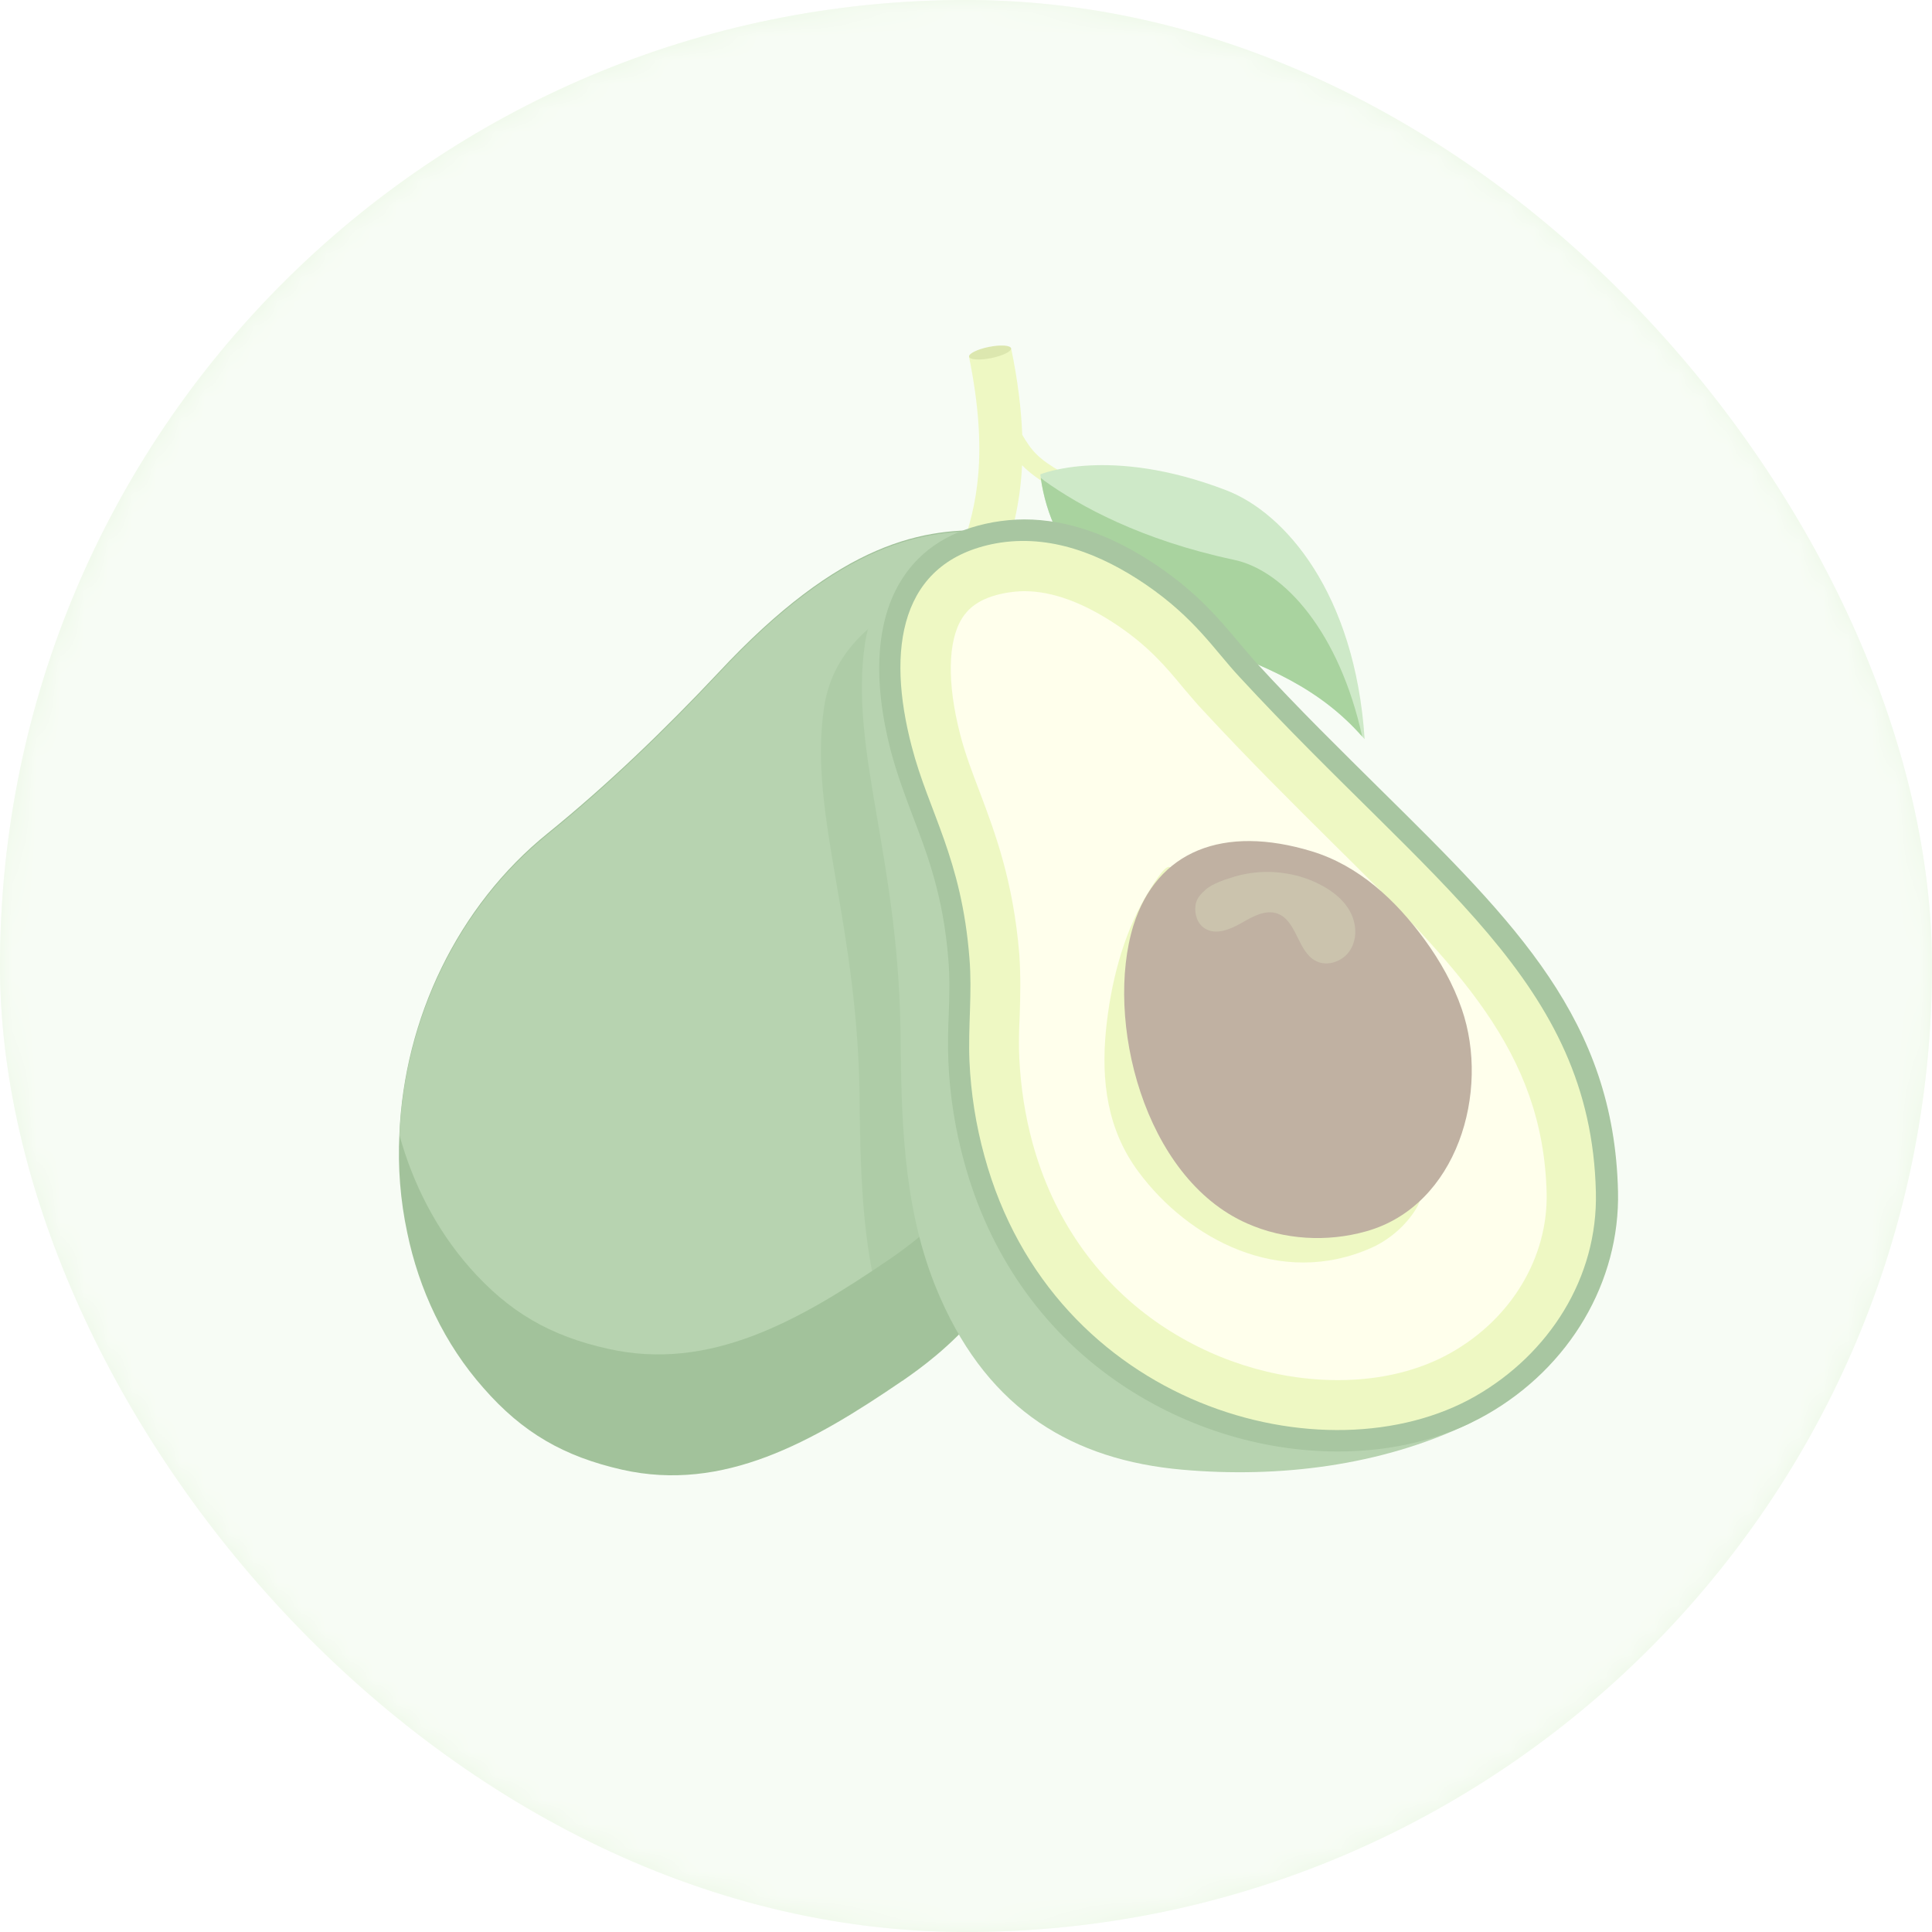 <svg width="80" height="80" viewBox="0 0 80 80" fill="none" xmlns="http://www.w3.org/2000/svg">
<rect width="80" height="80" rx="40" fill="#ECF8E6"/>
<mask id="mask0_0_5101" style="mask-type:alpha" maskUnits="userSpaceOnUse" x="0" y="0" width="80" height="80">
<rect width="80" height="80" rx="40" fill="#ECF8E6"/>
</mask>
<g mask="url(#mask0_0_5101)">
<path d="M42.329 18.001C42.287 16.965 42.155 15.79 41.866 14.41L40.124 14.769C40.952 18.839 40.419 20.966 39.849 22.636L41.532 23.205C41.888 22.139 42.241 20.925 42.322 19.265C42.624 19.573 43.014 19.871 43.633 20.218L43.991 19.568C43.007 19.01 42.716 18.671 42.329 18.001Z" fill="#D4EE6A"/>
<path d="M45.475 30.672C45.188 31.552 45.067 32.993 44.985 34.772C44.782 38.66 44.74 44.107 43.511 48.632C42.121 53.725 38.857 56.144 37.424 57.138C37.411 57.154 37.383 57.172 37.368 57.174C33.643 59.719 29.955 61.8 25.764 60.858C23.355 60.312 21.64 59.33 20.02 57.475C18.404 55.65 17.35 53.404 16.861 51.035C16.577 49.699 16.468 48.329 16.538 46.968C16.731 42.203 18.939 37.524 22.685 34.5C25.176 32.48 27.549 30.191 29.752 27.847C34.83 22.398 38.271 21.818 41.201 21.979C41.201 21.979 41.201 21.979 43.476 22.794C44.22 23.067 44.794 23.686 45.183 24.505C45.986 26.228 46.079 28.776 45.475 30.672Z" fill="#176705"/>
<path d="M45.173 24.535C45.113 24.929 45.023 25.311 44.899 25.667C44.612 26.547 44.493 28.002 44.409 29.766C44.207 33.655 44.165 39.102 42.935 43.626C41.546 48.719 38.282 51.138 36.848 52.132C36.835 52.149 36.807 52.167 36.793 52.168C33.067 54.714 29.379 56.794 25.188 55.853C22.781 55.321 21.064 54.324 19.446 52.484C18.067 50.914 17.096 49.016 16.544 47.012C16.737 42.247 18.945 37.567 22.691 34.544C25.183 32.524 27.555 30.235 29.758 27.89C34.836 22.442 38.277 21.862 41.207 22.023C41.207 22.023 41.207 22.023 43.482 22.837C44.208 23.083 44.784 23.717 45.173 24.535Z" fill="#4A9139"/>
<path d="M41.042 14.829C41.522 14.732 41.89 14.551 41.865 14.423C41.839 14.295 41.429 14.269 40.95 14.365C40.47 14.461 40.102 14.643 40.128 14.771C40.153 14.899 40.563 14.925 41.042 14.829Z" fill="#A8C437"/>
<path d="M56.507 30.606C56.472 30.565 56.44 30.539 56.405 30.498C54.72 28.591 52.567 27.54 49.176 26.449C45.785 25.359 43.532 22.891 43.095 19.788C43.09 19.744 43.083 19.686 43.078 19.642C43.078 19.642 45.93 18.443 50.758 20.294C53.209 21.223 56.111 24.569 56.507 30.606Z" fill="#85C975"/>
<path d="M56.406 30.498C54.721 28.591 52.568 27.54 49.177 26.449C45.786 25.359 43.533 22.891 43.096 19.788C43.145 19.827 43.194 19.866 43.243 19.906C44.713 20.959 47.246 22.355 51.067 23.174C53.196 23.603 55.465 26.218 56.406 30.498Z" fill="#289110"/>
<path opacity="0.4" d="M46.168 31.515C45.533 35.356 44.884 40.764 43.156 45.123C41.208 50.029 37.694 52.068 36.159 52.895C35.701 50.635 35.627 48.3 35.598 45.951C35.598 38.282 33.457 33.79 34.121 29.298C34.446 27.141 35.863 25.9 37.65 24.836C38.639 24.245 41.09 25.796 41.68 26.195L46.168 31.515Z" fill="#176705"/>
<path d="M43.523 23.651C43.523 23.651 40.482 21.523 39.345 22.188C37.558 23.252 36.141 24.493 35.816 26.651C35.152 31.142 37.293 35.62 37.293 43.303C37.337 46.879 37.47 50.44 38.946 53.765C40.983 58.389 44.438 60.458 48.956 60.857C52.956 61.212 57.179 60.694 60.796 58.966C64.265 57.311 60.796 44.205 60.796 44.205L42.416 22.41L43.523 23.651Z" fill="#4A9139"/>
<path d="M40.88 25.188C40.865 25.188 40.821 25.143 40.747 25.099L39.773 23.946L40.88 25.188Z" fill="#0D2E05"/>
<path d="M55.408 60.103C52.16 60.103 48.883 59.054 46.167 57.148C43.096 54.99 40.94 51.858 39.922 48.105C39.553 46.76 39.331 45.371 39.272 43.982C39.243 43.302 39.257 42.623 39.287 41.973C39.316 41.204 39.331 40.48 39.272 39.756C39.065 37.141 38.431 35.456 37.811 33.831C37.486 32.974 37.161 32.102 36.895 31.127C36.113 28.128 36.275 25.66 37.353 23.975C38.15 22.72 39.42 21.936 41.117 21.626C41.546 21.552 41.974 21.508 42.417 21.508C44.203 21.508 46.063 22.158 47.968 23.458C49.606 24.581 50.492 25.645 51.275 26.576C51.526 26.872 51.762 27.152 51.998 27.418C53.814 29.398 55.541 31.083 57.195 32.723C62.79 38.249 66.835 42.253 66.998 49.331C67.086 53.069 65.004 56.616 61.55 58.581C59.808 59.571 57.682 60.103 55.408 60.103Z" fill="#257013"/>
<path d="M37.751 30.906C38.46 33.639 39.818 35.531 40.143 39.683C40.261 41.101 40.084 42.52 40.143 43.938C40.202 45.268 40.408 46.583 40.763 47.869C43.597 58.271 54.921 61.344 61.092 57.813C64.133 56.069 66.17 52.922 66.082 49.361C65.875 40.629 59.32 36.683 51.319 28.025C50.285 26.916 49.488 25.601 47.436 24.198C45.605 22.956 43.494 22.099 41.25 22.498C37.234 23.237 36.703 26.902 37.751 30.906Z" fill="#D4EE6A"/>
<path d="M55.406 57.148C52.764 57.148 50.092 56.291 47.862 54.725C45.367 52.967 43.596 50.41 42.754 47.322C42.444 46.184 42.267 45.017 42.208 43.835C42.178 43.274 42.193 42.682 42.223 42.062C42.252 41.249 42.267 40.407 42.208 39.52C41.957 36.491 41.219 34.526 40.569 32.797C40.259 31.985 39.964 31.216 39.757 30.404C39.211 28.291 39.241 26.532 39.846 25.587C40.067 25.247 40.495 24.759 41.647 24.552C41.898 24.508 42.164 24.479 42.415 24.479C43.596 24.479 44.895 24.966 46.297 25.912C47.597 26.798 48.276 27.611 48.999 28.483C49.265 28.793 49.531 29.118 49.826 29.428C51.701 31.453 53.517 33.255 55.111 34.837C60.396 40.067 63.895 43.525 64.043 49.406C64.102 52.05 62.596 54.592 60.086 56.011C58.787 56.749 57.178 57.148 55.406 57.148Z" fill="#FFFECF"/>
<path d="M49.015 36.388C48.203 37.201 49.059 34.393 47.45 37.112C46.475 38.767 45.988 40.762 45.796 42.653C45.59 44.781 45.855 46.79 47.14 48.519C49.207 51.312 53.016 53.351 56.795 51.666C57.518 51.341 58.197 50.765 58.626 50.071C58.95 49.553 58.98 48.918 59.069 48.327C59.29 46.761 54.33 44.53 54.33 44.53L49.015 36.388Z" fill="#D4EE6A"/>
<path d="M46.932 38.323C45.736 42.195 47.346 48.77 51.642 50.661C53.177 51.341 54.949 51.444 56.573 50.986C60.352 49.923 61.71 45.194 60.529 41.781C60.175 40.747 59.629 39.786 58.994 38.914C57.798 37.274 56.263 35.841 54.314 35.25C50.667 34.142 47.907 35.221 46.932 38.323Z" fill="#613D16"/>
<path opacity="0.3" d="M50.166 36.668C50.388 36.55 50.638 36.446 50.889 36.373C51.524 36.151 52.218 36.062 52.882 36.121C53.163 36.151 53.458 36.195 53.739 36.269C54.049 36.358 54.344 36.461 54.624 36.609C55.127 36.86 55.599 37.215 55.879 37.702C56.16 38.19 56.219 38.825 55.924 39.313C55.643 39.801 54.964 40.052 54.477 39.786C53.724 39.387 53.709 38.146 52.912 37.835C52.41 37.643 51.864 37.954 51.406 38.22C50.934 38.486 50.343 38.737 49.886 38.441C49.575 38.249 49.457 37.85 49.502 37.495C49.531 37.259 49.679 37.052 49.856 36.904C49.945 36.801 50.048 36.742 50.166 36.668Z" fill="#BCD179"/>
<g filter="url(#filter0_b_0_5101)">
<rect width="80" height="80" rx="40" fill="white" fill-opacity="0.6"/>
</g>
</g>
<defs>
<filter id="filter0_b_0_5101" x="-6" y="-6" width="92" height="92" filterUnits="userSpaceOnUse" color-interpolation-filters="sRGB">
<feFlood flood-opacity="0" result="BackgroundImageFix"/>
<feGaussianBlur in="BackgroundImage" stdDeviation="3"/>
<feComposite in2="SourceAlpha" operator="in" result="effect1_backgroundBlur_0_5101"/>
<feBlend mode="normal" in="SourceGraphic" in2="effect1_backgroundBlur_0_5101" result="shape"/>
</filter>
</defs>
</svg>
